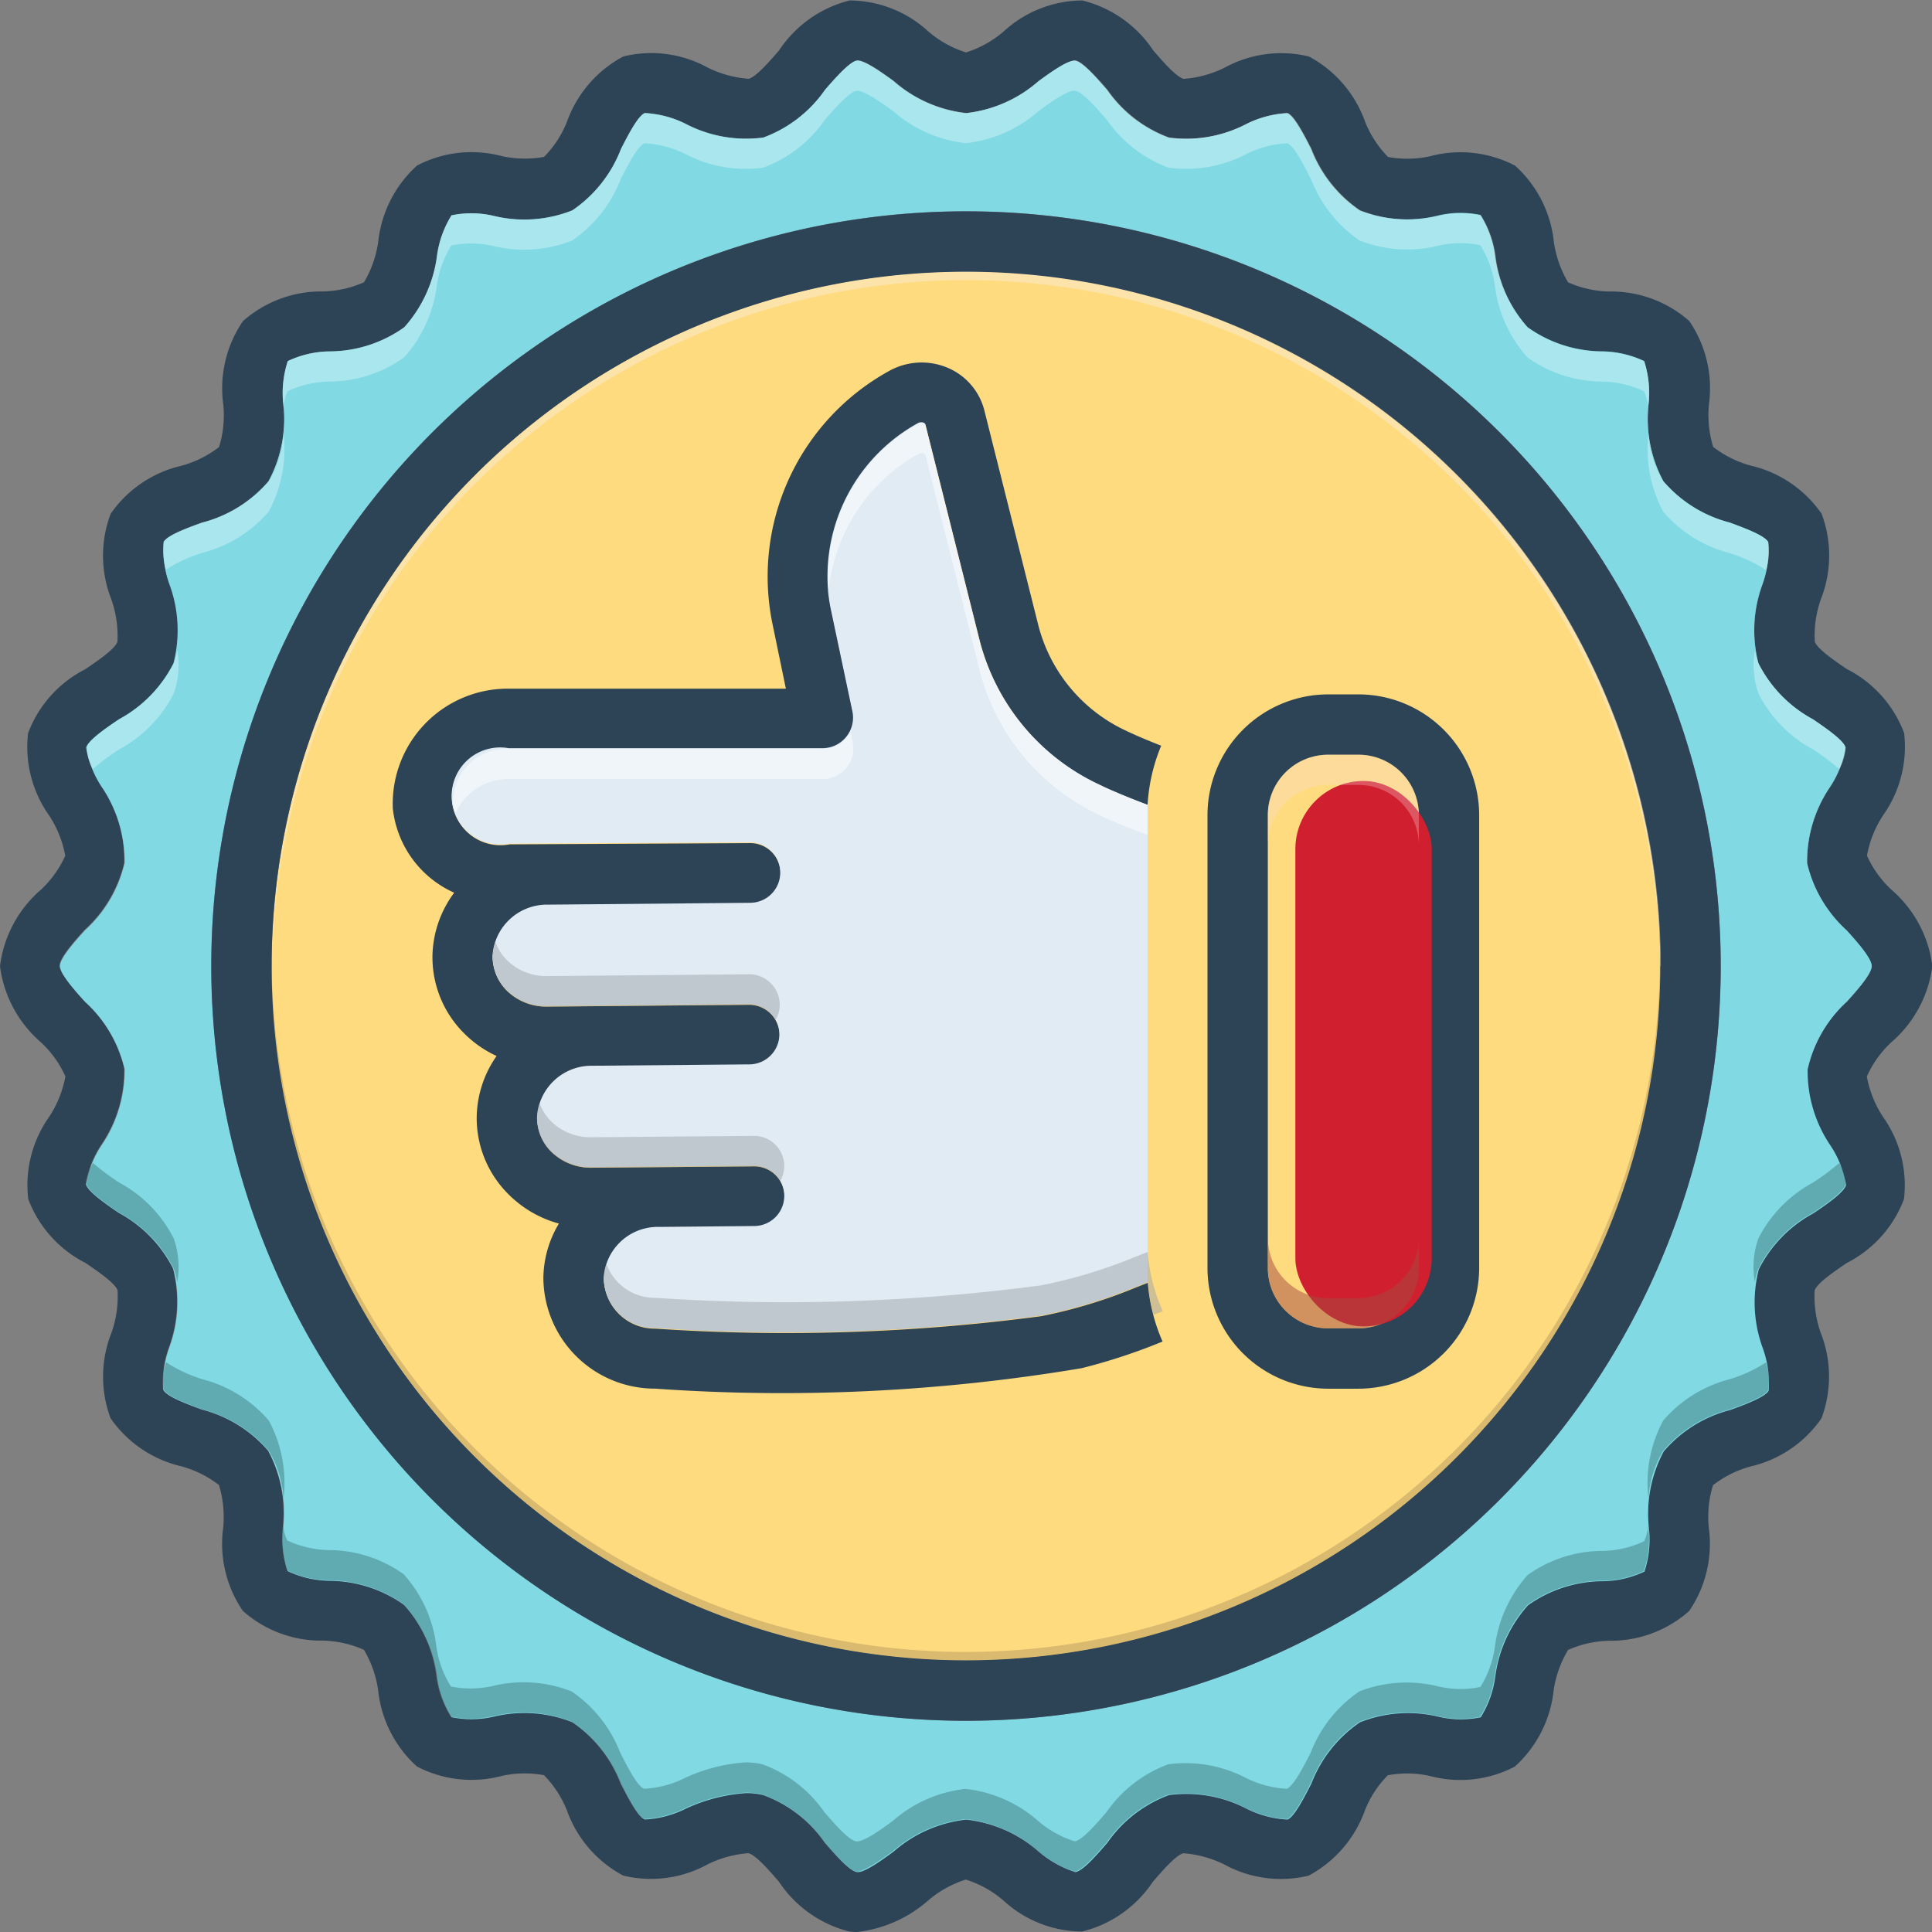 <svg xmlns="http://www.w3.org/2000/svg" width="28.338" height="28.338" viewBox="0 0 28.338 28.338"><rect x="0" y="0" width="28.338" height="28.338" fill="#808080" stroke="none"/><defs><style>.a{fill:#ffdb80;}.b{fill:#2d4356;}.c{fill:#d02030;}.d{fill:#81d9e3;}.e{fill:#e1ebf4;}.f{fill:#e8fbfc;opacity:0.4;}.g{fill:#0f423c;}.g,.m{opacity:0.3;}.h{fill:#f9edd2;}.h,.j,.k,.l{opacity:0.5;}.i{fill:#ad9359;opacity:0.45;}.j{fill:#9fa5aa;}.k{fill:#fff;}.l{fill:#a54b3f;}.m{fill:#f9dbd7;}</style></defs><g transform="translate(0 0.001)"><path class="a" d="M38.368,28.184A10.184,10.184,0,1,1,28.184,18,10.184,10.184,0,0,1,38.368,28.184Z" transform="translate(-14.015 -14.015)"/><path class="b" d="M37.3,38.364a8.586,8.586,0,0,1-1.189.392,26.53,26.53,0,0,1-6.259.3H29.84a1.635,1.635,0,0,1-1.625-1.621,1.578,1.578,0,0,1,.228-.8,1.657,1.657,0,0,1-.739-.429,1.575,1.575,0,0,1-.467-1.129,1.6,1.6,0,0,1,.292-.9,1.629,1.629,0,0,1-.474-.33,1.575,1.575,0,0,1-.467-1.129,1.6,1.6,0,0,1,.319-.936,1.535,1.535,0,0,1-.9-1.233,1.688,1.688,0,0,1,1.7-1.76h4.065l-.2-.967a3.442,3.442,0,0,1,1.711-3.691.981.981,0,0,1,.861-.049.926.926,0,0,1,.54.629l.793,3.157a2.35,2.35,0,0,0,1.291,1.541c.162.077.334.148.509.217a2.653,2.653,0,0,0-.2.87c-.146-.055-.29-.111-.432-.17-.089-.038-.175-.075-.261-.117a3.227,3.227,0,0,1-1.769-2.123l-.793-3.159c-.009-.04-.077-.04-.1-.024a2.556,2.556,0,0,0-1.282,2.736l.317,1.5a.449.449,0,0,1-.434.534H27.71a.712.712,0,1,0,.011,1.4h.007l3.518-.018a.443.443,0,1,1,.009.886l-2.967.027a.8.8,0,0,0-.815.753.7.7,0,0,0,.208.5.822.822,0,0,0,.582.232l2.971-.027a.449.449,0,0,1,.447.438.443.443,0,0,1-.438.447l-2.3.02a.8.8,0,0,0-.817.753.692.692,0,0,0,.208.5.825.825,0,0,0,.582.232l2.369-.02h.02a.443.443,0,1,1,.009.886l-1.395.013a.794.794,0,0,0-.815.753.742.742,0,0,0,.751.728,28.49,28.49,0,0,0,5.659-.182,7.354,7.354,0,0,0,1.315-.39c.091-.038.175-.069.252-.1,0,0,0,0,0,0a2.649,2.649,0,0,0,.219.868Z" transform="translate(-20.245 -18.689)"/><path class="b" d="M82.214,46h-.443A1.773,1.773,0,0,0,80,47.771v6.642a1.773,1.773,0,0,0,1.771,1.771h.443a1.773,1.773,0,0,0,1.771-1.771V47.771A1.773,1.773,0,0,0,82.214,46Zm.886,8.413a.885.885,0,0,1-.886.886h-.443a.885.885,0,0,1-.886-.886V47.771a.885.885,0,0,1,.886-.886h.443a.885.885,0,0,1,.886.886Z" transform="translate(-62.289 -35.816)"/><rect class="c" width="2" height="8" rx="1" transform="translate(19 11.454)"/><path class="b" d="M27.384,15.785a1.542,1.542,0,0,1,.359-.5,1.769,1.769,0,0,0,.6-1.118,1.769,1.769,0,0,0-.6-1.118,1.543,1.543,0,0,1-.359-.5,1.59,1.59,0,0,1,.235-.589,1.736,1.736,0,0,0,.31-1.209,1.738,1.738,0,0,0-.841-.939c-.179-.122-.427-.29-.469-.4a1.6,1.6,0,0,1,.089-.624,1.747,1.747,0,0,0,.011-1.253,1.74,1.74,0,0,0-1.038-.706,1.578,1.578,0,0,1-.553-.275,1.619,1.619,0,0,1-.062-.624,1.746,1.746,0,0,0-.288-1.222A1.728,1.728,0,0,0,23.6,4.275,1.563,1.563,0,0,1,23,4.14a1.6,1.6,0,0,1-.208-.589,1.751,1.751,0,0,0-.569-1.122,1.731,1.731,0,0,0-1.244-.139,1.547,1.547,0,0,1-.62.011,1.568,1.568,0,0,1-.337-.518A1.749,1.749,0,0,0,19.2.828a1.724,1.724,0,0,0-1.238.164,1.633,1.633,0,0,1-.6.164c-.111-.029-.306-.255-.447-.418A1.752,1.752,0,0,0,15.876.006,1.713,1.713,0,0,0,14.72.462a1.576,1.576,0,0,1-.551.306,1.576,1.576,0,0,1-.551-.306A1.713,1.713,0,0,0,12.462.006a1.752,1.752,0,0,0-1.034.731c-.142.164-.337.39-.447.418a1.633,1.633,0,0,1-.6-.164A1.713,1.713,0,0,0,9.141.828a1.757,1.757,0,0,0-.824.954,1.533,1.533,0,0,1-.337.518,1.589,1.589,0,0,1-.62-.011,1.72,1.72,0,0,0-1.244.139,1.761,1.761,0,0,0-.569,1.122,1.6,1.6,0,0,1-.208.589,1.563,1.563,0,0,1-.6.135,1.732,1.732,0,0,0-1.176.436,1.746,1.746,0,0,0-.288,1.222,1.576,1.576,0,0,1-.062.624,1.578,1.578,0,0,1-.553.275,1.737,1.737,0,0,0-1.038.706,1.747,1.747,0,0,0,.011,1.253,1.6,1.6,0,0,1,.089.624c-.042.111-.29.277-.469.4a1.738,1.738,0,0,0-.841.939,1.736,1.736,0,0,0,.31,1.209,1.59,1.59,0,0,1,.235.589,1.543,1.543,0,0,1-.359.5A1.769,1.769,0,0,0,0,14.169a1.769,1.769,0,0,0,.6,1.118,1.542,1.542,0,0,1,.359.5,1.59,1.59,0,0,1-.235.589,1.736,1.736,0,0,0-.31,1.209,1.738,1.738,0,0,0,.841.939c.179.122.427.29.469.4a1.6,1.6,0,0,1-.089.624A1.747,1.747,0,0,0,1.621,20.8a1.74,1.74,0,0,0,1.038.706,1.578,1.578,0,0,1,.553.275,1.619,1.619,0,0,1,.062.624,1.746,1.746,0,0,0,.288,1.222,1.728,1.728,0,0,0,1.176.436,1.563,1.563,0,0,1,.6.135,1.6,1.6,0,0,1,.208.589,1.751,1.751,0,0,0,.569,1.122,1.731,1.731,0,0,0,1.244.139,1.547,1.547,0,0,1,.62-.011,1.567,1.567,0,0,1,.337.518,1.749,1.749,0,0,0,.824.954,1.724,1.724,0,0,0,1.238-.164,1.633,1.633,0,0,1,.6-.164c.111.029.306.255.447.418a1.752,1.752,0,0,0,1.034.731.965.965,0,0,0,.113.007,1.9,1.9,0,0,0,1.043-.463,1.576,1.576,0,0,1,.551-.306,1.576,1.576,0,0,1,.551.306,1.713,1.713,0,0,0,1.156.456A1.752,1.752,0,0,0,16.91,27.6c.142-.164.337-.39.447-.418a1.633,1.633,0,0,1,.6.164,1.724,1.724,0,0,0,1.238.164,1.757,1.757,0,0,0,.824-.954,1.533,1.533,0,0,1,.337-.518,1.547,1.547,0,0,1,.62.011,1.72,1.72,0,0,0,1.244-.139,1.761,1.761,0,0,0,.569-1.122A1.6,1.6,0,0,1,23,24.2a1.563,1.563,0,0,1,.6-.135,1.732,1.732,0,0,0,1.176-.436,1.746,1.746,0,0,0,.288-1.222,1.576,1.576,0,0,1,.062-.624,1.578,1.578,0,0,1,.553-.275,1.737,1.737,0,0,0,1.038-.706,1.747,1.747,0,0,0-.011-1.253,1.6,1.6,0,0,1-.089-.624c.042-.111.29-.277.469-.4a1.738,1.738,0,0,0,.841-.939,1.736,1.736,0,0,0-.31-1.209,1.59,1.59,0,0,1-.235-.589Zm-.3-1.091a1.915,1.915,0,0,0-.58.985,1.942,1.942,0,0,0,.334,1.114,1.488,1.488,0,0,1,.23.58c-.027.108-.3.294-.48.416a1.92,1.92,0,0,0-.8.821,1.945,1.945,0,0,0,.058,1.156,1.5,1.5,0,0,1,.086.624c-.051.1-.359.21-.562.283a1.912,1.912,0,0,0-.976.607,1.934,1.934,0,0,0-.217,1.134,1.512,1.512,0,0,1-.066.629,1.47,1.47,0,0,1-.609.142,1.9,1.9,0,0,0-1.1.354,1.944,1.944,0,0,0-.48,1.049,1.5,1.5,0,0,1-.213.593,1.433,1.433,0,0,1-.622-.009,1.907,1.907,0,0,0-1.149.082,1.921,1.921,0,0,0-.713.9c-.1.195-.248.489-.35.527a1.513,1.513,0,0,1-.6-.159,1.914,1.914,0,0,0-1.138-.2,1.9,1.9,0,0,0-.905.7c-.144.166-.359.416-.469.429a1.533,1.533,0,0,1-.536-.3,1.934,1.934,0,0,0-1.065-.469,1.934,1.934,0,0,0-1.065.469c-.162.117-.436.31-.536.3s-.325-.263-.469-.429a1.9,1.9,0,0,0-.905-.7,1.091,1.091,0,0,0-.252-.029,2.493,2.493,0,0,0-.886.228,1.513,1.513,0,0,1-.6.159c-.1-.038-.25-.332-.35-.527a1.924,1.924,0,0,0-.713-.9,1.912,1.912,0,0,0-1.151-.082,1.459,1.459,0,0,1-.62.009,1.491,1.491,0,0,1-.215-.6,1.926,1.926,0,0,0-.478-1.047,1.9,1.9,0,0,0-1.1-.354,1.5,1.5,0,0,1-.609-.142,1.517,1.517,0,0,1-.066-.629,1.931,1.931,0,0,0-.217-1.134,1.912,1.912,0,0,0-.976-.607c-.2-.075-.511-.188-.562-.286a1.489,1.489,0,0,1,.086-.622,1.945,1.945,0,0,0,.058-1.156,1.913,1.913,0,0,0-.8-.821c-.179-.122-.452-.308-.478-.416a1.488,1.488,0,0,1,.23-.58,1.942,1.942,0,0,0,.334-1.114,1.915,1.915,0,0,0-.58-.985c-.146-.162-.368-.41-.368-.525s.221-.363.368-.525a1.915,1.915,0,0,0,.58-.985A1.942,1.942,0,0,0,1.5,11.545a1.488,1.488,0,0,1-.23-.58c.027-.108.3-.294.48-.416a1.92,1.92,0,0,0,.8-.821,1.945,1.945,0,0,0-.058-1.156A1.5,1.5,0,0,1,2.4,7.947c.051-.1.359-.21.562-.283a1.912,1.912,0,0,0,.976-.607A1.934,1.934,0,0,0,4.16,5.924,1.512,1.512,0,0,1,4.226,5.3a1.47,1.47,0,0,1,.609-.142,1.9,1.9,0,0,0,1.1-.354,1.944,1.944,0,0,0,.48-1.049,1.5,1.5,0,0,1,.213-.593,1.433,1.433,0,0,1,.622.009A1.907,1.907,0,0,0,8.4,3.084a1.921,1.921,0,0,0,.713-.9c.1-.195.248-.489.35-.527a1.513,1.513,0,0,1,.6.159,1.914,1.914,0,0,0,1.138.2,1.9,1.9,0,0,0,.905-.7c.144-.166.359-.416.469-.429s.374.182.536.3a1.934,1.934,0,0,0,1.065.469,1.934,1.934,0,0,0,1.065-.469c.162-.117.434-.31.536-.3s.325.263.469.429a1.9,1.9,0,0,0,.905.7,1.914,1.914,0,0,0,1.138-.2,1.522,1.522,0,0,1,.6-.159c.1.038.25.332.35.527a1.924,1.924,0,0,0,.713.9,1.912,1.912,0,0,0,1.151.082,1.423,1.423,0,0,1,.62-.009,1.491,1.491,0,0,1,.215.6A1.926,1.926,0,0,0,22.407,4.8a1.9,1.9,0,0,0,1.1.354,1.5,1.5,0,0,1,.609.142,1.517,1.517,0,0,1,.066.629,1.931,1.931,0,0,0,.217,1.134,1.912,1.912,0,0,0,.976.607c.2.075.511.188.562.286a1.489,1.489,0,0,1-.086.622,1.945,1.945,0,0,0-.058,1.156,1.913,1.913,0,0,0,.8.821c.179.122.452.308.478.416a1.488,1.488,0,0,1-.23.58,1.942,1.942,0,0,0-.334,1.114,1.915,1.915,0,0,0,.58.985c.146.162.367.41.367.525s-.221.363-.368.525Z" transform="translate(0 0)"/><path class="d" d="M30.2,17.807c.146-.162.368-.41.368-.525s-.221-.363-.368-.525a1.915,1.915,0,0,1-.58-.985,1.942,1.942,0,0,1,.334-1.114,1.488,1.488,0,0,0,.23-.58c-.027-.108-.3-.294-.478-.416a1.913,1.913,0,0,1-.8-.821,1.945,1.945,0,0,1,.058-1.156,1.489,1.489,0,0,0,.086-.622c-.051-.1-.359-.21-.562-.286a1.912,1.912,0,0,1-.976-.607,1.931,1.931,0,0,1-.217-1.134,1.517,1.517,0,0,0-.066-.629,1.5,1.5,0,0,0-.609-.142,1.9,1.9,0,0,1-1.1-.354,1.926,1.926,0,0,1-.478-1.047,1.491,1.491,0,0,0-.215-.6,1.423,1.423,0,0,0-.62.009A1.912,1.912,0,0,1,23.057,6.2a1.924,1.924,0,0,1-.713-.9c-.1-.195-.248-.489-.35-.527a1.522,1.522,0,0,0-.6.159,1.914,1.914,0,0,1-1.138.2,1.9,1.9,0,0,1-.905-.7c-.144-.166-.359-.416-.469-.429s-.374.182-.536.3a1.934,1.934,0,0,1-1.065.469A1.934,1.934,0,0,1,16.219,4.3c-.162-.117-.436-.31-.536-.3s-.325.263-.469.429a1.9,1.9,0,0,1-.905.7,1.914,1.914,0,0,1-1.138-.2,1.513,1.513,0,0,0-.6-.159c-.1.038-.25.332-.35.527a1.921,1.921,0,0,1-.713.9,1.907,1.907,0,0,1-1.149.082,1.433,1.433,0,0,0-.622-.009,1.5,1.5,0,0,0-.213.593,1.944,1.944,0,0,1-.48,1.049,1.9,1.9,0,0,1-1.1.354,1.47,1.47,0,0,0-.609.142,1.512,1.512,0,0,0-.066.629,1.934,1.934,0,0,1-.217,1.134,1.912,1.912,0,0,1-.976.607c-.2.073-.511.186-.562.283a1.5,1.5,0,0,0,.086.624,1.945,1.945,0,0,1,.058,1.156,1.92,1.92,0,0,1-.8.821c-.182.122-.454.308-.48.416a1.488,1.488,0,0,0,.23.58,1.942,1.942,0,0,1,.334,1.114,1.915,1.915,0,0,1-.58.985c-.146.162-.368.41-.368.525s.221.363.368.525a1.915,1.915,0,0,1,.58.985,1.942,1.942,0,0,1-.334,1.114,1.488,1.488,0,0,0-.23.58c.027.108.3.294.478.416a1.913,1.913,0,0,1,.8.821,1.945,1.945,0,0,1-.058,1.156,1.489,1.489,0,0,0-.086.622c.051.1.359.21.562.286a1.912,1.912,0,0,1,.976.607,1.931,1.931,0,0,1,.217,1.134,1.517,1.517,0,0,0,.066.629,1.5,1.5,0,0,0,.609.142,1.9,1.9,0,0,1,1.1.354A1.926,1.926,0,0,1,9.524,27.7a1.491,1.491,0,0,0,.215.6,1.459,1.459,0,0,0,.62-.009,1.913,1.913,0,0,1,1.151.082,1.924,1.924,0,0,1,.713.9c.1.195.248.489.35.527a1.513,1.513,0,0,0,.6-.159,2.493,2.493,0,0,1,.886-.228,1.09,1.09,0,0,1,.252.029,1.9,1.9,0,0,1,.905.7c.144.166.359.416.469.429s.374-.182.536-.3a1.934,1.934,0,0,1,1.065-.469,1.934,1.934,0,0,1,1.065.469,1.533,1.533,0,0,0,.536.3c.111-.013.325-.263.469-.429a1.9,1.9,0,0,1,.905-.7,1.914,1.914,0,0,1,1.138.2,1.512,1.512,0,0,0,.6.159c.1-.038.25-.332.35-.527a1.921,1.921,0,0,1,.713-.9,1.907,1.907,0,0,1,1.149-.082,1.433,1.433,0,0,0,.622.009,1.5,1.5,0,0,0,.213-.593,1.944,1.944,0,0,1,.48-1.049,1.9,1.9,0,0,1,1.1-.354,1.47,1.47,0,0,0,.609-.142,1.512,1.512,0,0,0,.066-.629,1.934,1.934,0,0,1,.217-1.134,1.912,1.912,0,0,1,.976-.607c.2-.073.511-.186.562-.283a1.5,1.5,0,0,0-.086-.624,1.945,1.945,0,0,1-.058-1.156,1.92,1.92,0,0,1,.8-.821c.182-.122.454-.308.48-.416a1.488,1.488,0,0,0-.23-.58,1.942,1.942,0,0,1-.334-1.114A1.915,1.915,0,0,1,30.2,17.807ZM17.283,28.351a11.07,11.07,0,1,1,11.07-11.07,11.07,11.07,0,0,1-11.07,11.07Z" transform="translate(-3.114 -3.113)"/><path class="b" d="M25.07,14a11.07,11.07,0,1,0,11.07,11.07A11.07,11.07,0,0,0,25.07,14Zm0,21.253A10.184,10.184,0,1,1,35.253,25.07,10.184,10.184,0,0,1,25.07,35.253Z" transform="translate(-10.901 -10.901)"/><path class="e" d="M40.188,33.611v7c-.077.033-.162.064-.252.1a7.354,7.354,0,0,1-1.315.39,28.491,28.491,0,0,1-5.659.182.742.742,0,0,1-.751-.728.794.794,0,0,1,.815-.753l1.395-.013a.443.443,0,1,0-.009-.886h-.02l-2.369.02a.825.825,0,0,1-.582-.232.692.692,0,0,1-.208-.5.8.8,0,0,1,.817-.753l2.3-.02a.443.443,0,0,0,.438-.447.449.449,0,0,0-.447-.438l-2.971.027a.822.822,0,0,1-.582-.232.7.7,0,0,1-.208-.5.8.8,0,0,1,.815-.753l2.967-.027a.443.443,0,1,0-.009-.886l-3.518.018h-.007a.712.712,0,1,1-.011-1.4h4.609a.449.449,0,0,0,.434-.534l-.317-1.5a2.387,2.387,0,0,1-.042-.277v-.009a2.566,2.566,0,0,1,1.324-2.451c.027-.015.1-.015.1.024l.793,3.159A3.227,3.227,0,0,0,39.5,33.323c.086.042.173.08.261.117C39.9,33.5,40.042,33.555,40.188,33.611Z" transform="translate(-23.356 -21.807)"/><path class="f" d="M117.523,44.5a.684.684,0,0,1-.093.314,3.418,3.418,0,0,0-.385-.288,1.913,1.913,0,0,1-.8-.821,1.263,1.263,0,0,1-.051-.635,1.033,1.033,0,0,0,.051.193,1.913,1.913,0,0,0,.8.821C117.224,44.206,117.5,44.392,117.523,44.5Z" transform="translate(-90.453 -33.535)"/><path class="f" d="M110.93,30.2a2.169,2.169,0,0,0-.531-.248,1.912,1.912,0,0,1-.976-.607,1.931,1.931,0,0,1-.217-1.134V28.05a1.522,1.522,0,0,0,.217.848,1.912,1.912,0,0,0,.976.607c.2.075.511.188.562.286A.854.854,0,0,1,110.93,30.2Z" transform="translate(-85.027 -21.84)"/><path class="f" d="M7.01,43.705a1.92,1.92,0,0,1-.8.821,3.446,3.446,0,0,0-.387.288A.684.684,0,0,1,5.73,44.5c.027-.108.3-.294.48-.416a1.92,1.92,0,0,0,.8-.821,1.033,1.033,0,0,0,.051-.193A1.263,1.263,0,0,1,7.01,43.705Z" transform="translate(-4.461 -33.535)"/><path class="f" d="M12.358,29.341a1.912,1.912,0,0,1-.976.607,2.093,2.093,0,0,0-.531.246.854.854,0,0,1-.031-.405c.051-.1.359-.21.562-.283a1.912,1.912,0,0,0,.976-.607,1.527,1.527,0,0,0,.217-.848v.157A1.934,1.934,0,0,1,12.358,29.341Z" transform="translate(-8.415 -21.84)"/><path class="g" d="M12.575,92.248v.157a1.522,1.522,0,0,0-.217-.848,1.912,1.912,0,0,0-.976-.607c-.2-.075-.511-.188-.562-.286a.854.854,0,0,1,.031-.405,2.17,2.17,0,0,0,.531.248,1.912,1.912,0,0,1,.976.607A1.931,1.931,0,0,1,12.575,92.248Z" transform="translate(-8.415 -70.278)"/><path class="g" d="M117.523,77.364c-.027.108-.3.294-.48.416a1.92,1.92,0,0,0-.8.821,1.031,1.031,0,0,0-.051.193,1.263,1.263,0,0,1,.051-.635,1.92,1.92,0,0,1,.8-.821,3.447,3.447,0,0,0,.387-.288A.684.684,0,0,1,117.523,77.364Z" transform="translate(-90.453 -59.992)"/><path class="g" d="M110.961,90.675c-.051.1-.359.21-.562.283a1.912,1.912,0,0,0-.976.607,1.527,1.527,0,0,0-.217.848v-.157a1.934,1.934,0,0,1,.217-1.134,1.912,1.912,0,0,1,.976-.607,2.092,2.092,0,0,0,.531-.246A.854.854,0,0,1,110.961,90.675Z" transform="translate(-85.028 -70.286)"/><path class="g" d="M38.739,101.308a1.47,1.47,0,0,1-.609.142,1.9,1.9,0,0,0-1.1.354,1.944,1.944,0,0,0-.48,1.049,1.5,1.5,0,0,1-.213.593,1.433,1.433,0,0,1-.622-.009,1.907,1.907,0,0,0-1.149.082,1.921,1.921,0,0,0-.713.9c-.1.195-.248.489-.35.527a1.513,1.513,0,0,1-.6-.159,1.914,1.914,0,0,0-1.138-.2,1.9,1.9,0,0,0-.905.7c-.144.166-.359.416-.469.429a1.533,1.533,0,0,1-.536-.3,1.934,1.934,0,0,0-1.065-.469,1.934,1.934,0,0,0-1.065.469c-.162.117-.436.31-.536.3s-.325-.263-.469-.429a1.9,1.9,0,0,0-.905-.7,1.09,1.09,0,0,0-.252-.029,2.492,2.492,0,0,0-.886.228,1.513,1.513,0,0,1-.6.159c-.1-.038-.25-.332-.35-.527a1.924,1.924,0,0,0-.713-.9,1.912,1.912,0,0,0-1.151-.082,1.459,1.459,0,0,1-.62.009,1.491,1.491,0,0,1-.215-.6,1.926,1.926,0,0,0-.478-1.047,1.9,1.9,0,0,0-1.1-.354,1.5,1.5,0,0,1-.609-.142,1.517,1.517,0,0,1-.066-.629c0-.053,0-.106,0-.159a.75.75,0,0,0,.064.345,1.5,1.5,0,0,0,.609.142,1.9,1.9,0,0,1,1.1.354,1.926,1.926,0,0,1,.478,1.047,1.491,1.491,0,0,0,.215.6,1.459,1.459,0,0,0,.62-.009,1.912,1.912,0,0,1,1.151.082,1.924,1.924,0,0,1,.713.9c.1.195.248.489.35.527a1.513,1.513,0,0,0,.6-.159,2.493,2.493,0,0,1,.886-.228,1.09,1.09,0,0,1,.252.029,1.9,1.9,0,0,1,.905.7c.144.166.359.416.469.429s.374-.182.536-.3a1.934,1.934,0,0,1,1.065-.469,1.934,1.934,0,0,1,1.065.469,1.533,1.533,0,0,0,.536.3c.111-.013.325-.263.469-.43a1.9,1.9,0,0,1,.905-.7,1.914,1.914,0,0,1,1.138.2,1.512,1.512,0,0,0,.6.159c.1-.038.25-.332.35-.527a1.921,1.921,0,0,1,.713-.9A1.907,1.907,0,0,1,35.719,103a1.433,1.433,0,0,0,.622.009,1.5,1.5,0,0,0,.213-.593,1.944,1.944,0,0,1,.48-1.049,1.9,1.9,0,0,1,1.1-.354,1.471,1.471,0,0,0,.609-.142.75.75,0,0,0,.064-.345c0,.053,0,.106,0,.159A1.512,1.512,0,0,1,38.739,101.308Z" transform="translate(-14.627 -78.266)"/><path class="f" d="M38.805,9.037c0,.053,0,.106,0,.159a.75.75,0,0,0-.064-.345,1.5,1.5,0,0,0-.609-.142,1.9,1.9,0,0,1-1.1-.354,1.926,1.926,0,0,1-.478-1.047,1.491,1.491,0,0,0-.215-.6,1.423,1.423,0,0,0-.62.009A1.912,1.912,0,0,1,34.57,6.64a1.924,1.924,0,0,1-.713-.9c-.1-.195-.248-.489-.35-.527a1.522,1.522,0,0,0-.6.159,1.914,1.914,0,0,1-1.138.2,1.9,1.9,0,0,1-.905-.7c-.144-.166-.359-.416-.469-.429s-.374.182-.536.3a1.934,1.934,0,0,1-1.065.469,1.934,1.934,0,0,1-1.065-.469c-.162-.117-.436-.31-.536-.3s-.325.263-.469.429a1.9,1.9,0,0,1-.905.7,1.914,1.914,0,0,1-1.138-.2,1.513,1.513,0,0,0-.6-.159c-.1.038-.25.332-.35.527a1.921,1.921,0,0,1-.713.9,1.907,1.907,0,0,1-1.149.082,1.433,1.433,0,0,0-.622-.009,1.5,1.5,0,0,0-.213.593,1.944,1.944,0,0,1-.48,1.049,1.9,1.9,0,0,1-1.1.354,1.47,1.47,0,0,0-.609.142.75.75,0,0,0-.064.345c0-.053,0-.106,0-.159a1.512,1.512,0,0,1,.066-.629,1.47,1.47,0,0,1,.609-.142,1.9,1.9,0,0,0,1.1-.354,1.944,1.944,0,0,0,.48-1.049,1.5,1.5,0,0,1,.213-.593,1.433,1.433,0,0,1,.622.009A1.907,1.907,0,0,0,23.023,6.2a1.921,1.921,0,0,0,.713-.9c.1-.195.248-.489.35-.527a1.513,1.513,0,0,1,.6.159,1.914,1.914,0,0,0,1.138.2,1.9,1.9,0,0,0,.905-.7c.144-.166.359-.416.469-.429s.374.182.536.3a1.934,1.934,0,0,0,1.065.469A1.934,1.934,0,0,0,29.861,4.3c.162-.117.434-.31.536-.3s.325.263.469.429a1.9,1.9,0,0,0,.905.7,1.914,1.914,0,0,0,1.138-.2,1.522,1.522,0,0,1,.6-.159c.1.038.25.332.35.527a1.924,1.924,0,0,0,.713.9,1.912,1.912,0,0,0,1.151.082,1.423,1.423,0,0,1,.62-.009,1.491,1.491,0,0,1,.215.6,1.926,1.926,0,0,0,.478,1.047,1.9,1.9,0,0,0,1.1.354,1.5,1.5,0,0,1,.609.142A1.517,1.517,0,0,1,38.805,9.037Z" transform="translate(-14.627 -3.113)"/><path class="h" d="M38.368,28.184c0,.073,0,.148,0,.221a10.181,10.181,0,1,0-20.361,0c0-.073,0-.148,0-.221a10.184,10.184,0,1,1,20.368,0Z" transform="translate(-14.015 -14.015)"/><path class="i" d="M38.368,63.221a10.184,10.184,0,0,1-20.368,0c0-.073,0-.148,0-.221a10.181,10.181,0,1,0,20.361,0C38.368,63.073,38.368,63.148,38.368,63.221Z" transform="translate(-14.015 -49.053)"/><path class="j" d="M48.2,83.818l-.137.053a2.6,2.6,0,0,1-.082-.478s0,0,0,0c-.077.033-.162.064-.252.1a7.353,7.353,0,0,1-1.315.39,28.49,28.49,0,0,1-5.659.182A.742.742,0,0,1,40,83.34a.651.651,0,0,1,.038-.219.753.753,0,0,0,.713.5,28.49,28.49,0,0,0,5.659-.182,7.352,7.352,0,0,0,1.315-.39c.091-.038.175-.069.252-.1,0,0,0,0,0,0A2.65,2.65,0,0,0,48.2,83.818Z" transform="translate(-31.144 -64.586)"/><path class="j" d="M39.206,73.991a.428.428,0,0,1-.06.224A.443.443,0,0,0,38.759,74h-.02l-2.369.02a.825.825,0,0,1-.582-.232.692.692,0,0,1-.208-.5.648.648,0,0,1,.038-.217.7.7,0,0,0,.17.27.826.826,0,0,0,.582.232l2.369-.02h.02A.443.443,0,0,1,39.206,73.991Z" transform="translate(-27.703 -56.893)"/><path class="j" d="M36.859,63.324a.436.436,0,0,1-.06.226.461.461,0,0,0-.387-.221l-2.971.027a.822.822,0,0,1-.582-.232.7.7,0,0,1-.208-.5.648.648,0,0,1,.038-.217.7.7,0,0,0,.17.27.822.822,0,0,0,.582.232l2.971-.027a.449.449,0,0,1,.447.438Z" transform="translate(-25.422 -48.593)"/><path class="k" d="M35.431,49.142H30.821a.847.847,0,0,0-.784.5A.513.513,0,0,1,30,49.492a.783.783,0,0,1,.821-.793h4.609a.439.439,0,0,0,.4-.259l.035.168a.449.449,0,0,1-.434.534Z" transform="translate(-23.356 -37.716)"/><path class="k" d="M59.534,33.611v.443c-.146-.055-.29-.111-.432-.17-.089-.038-.175-.075-.261-.117a3.227,3.227,0,0,1-1.769-2.123l-.793-3.159c-.009-.04-.077-.04-.1-.024a2.6,2.6,0,0,0-1.324,2.008,2.566,2.566,0,0,1,1.324-2.451c.027-.015.1-.015.1.024l.793,3.159a3.227,3.227,0,0,0,1.769,2.123c.086.042.173.08.261.117C59.244,33.5,59.388,33.555,59.534,33.611Z" transform="translate(-42.702 -21.807)"/><path class="l" d="M86.214,82v.443a.885.885,0,0,1-.886.886h-.443A.885.885,0,0,1,84,82.443V82a.885.885,0,0,0,.886.886h.443A.885.885,0,0,0,86.214,82Z" transform="translate(-65.403 -63.846)"/><path class="m" d="M86.214,50.886v.443a.885.885,0,0,0-.886-.886h-.443a.885.885,0,0,0-.886.886v-.443A.885.885,0,0,1,84.886,50h.443a.885.885,0,0,1,.886.886Z" transform="translate(-65.403 -38.931)"/><path class="g" d="M7.061,78.795A1.032,1.032,0,0,0,7.01,78.6a1.913,1.913,0,0,0-.8-.821c-.179-.122-.452-.308-.478-.416a.684.684,0,0,1,.093-.314,3.417,3.417,0,0,0,.385.288,1.913,1.913,0,0,1,.8.821A1.263,1.263,0,0,1,7.061,78.795Z" transform="translate(-4.461 -59.992)"/></g></svg>